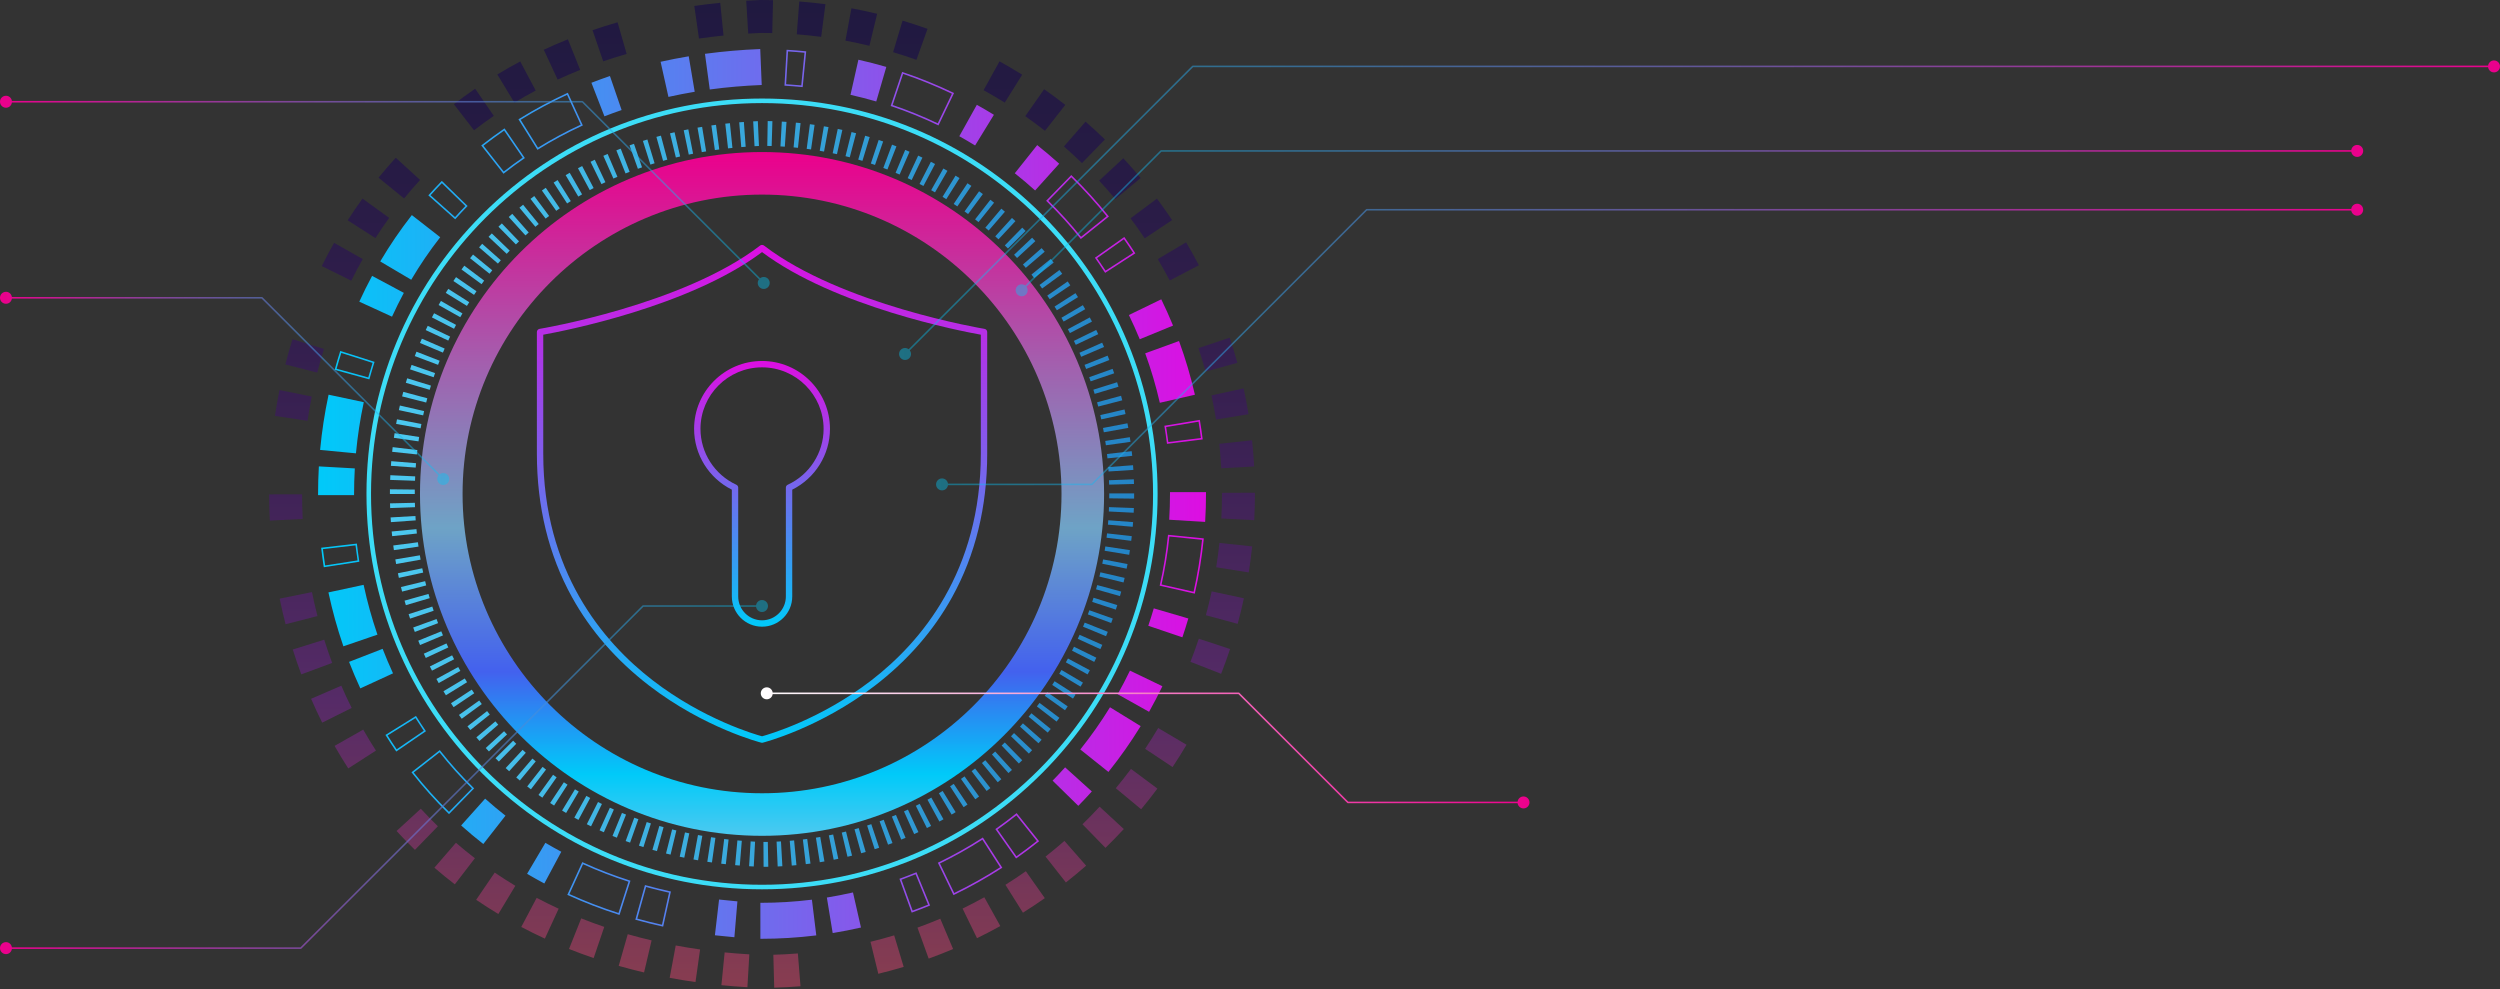 <svg width="743" height="294" viewBox="0 0 743 294" fill="none" xmlns="http://www.w3.org/2000/svg">
<rect x="0" y="0" width="743" height="294" fill="#333333" stroke="none"/>
<path d="M226.939 257.616L226.891 250.229C227.326 250.226 227.761 250.22 228.195 250.212L228.335 257.599C227.869 257.607 227.405 257.614 226.937 257.616L226.939 257.616ZM224.018 257.52C223.555 257.496 223.094 257.469 222.633 257.44L223.092 250.067C223.529 250.094 223.968 250.12 224.409 250.144L224.018 257.52ZM231.124 257.51L230.802 250.13C231.237 250.111 231.672 250.089 232.104 250.065L232.521 257.442C232.057 257.467 231.591 257.491 231.123 257.512L231.124 257.51ZM235.31 257.247L234.711 249.884C235.145 249.848 235.578 249.811 236.012 249.77L236.703 257.126C236.239 257.17 235.775 257.21 235.31 257.249V257.247ZM219.866 257.242C219.403 257.204 218.942 257.165 218.483 257.123L219.154 249.765C219.589 249.804 220.026 249.842 220.465 249.877L219.866 257.24V257.242ZM215.721 256.844C215.26 256.793 214.799 256.74 214.342 256.684L215.226 249.35C215.66 249.403 216.097 249.453 216.534 249.502L215.721 256.844ZM239.484 256.829L238.607 249.494C239.039 249.442 239.471 249.388 239.903 249.33L240.872 256.653C240.411 256.715 239.949 256.773 239.484 256.827L239.484 256.829ZM211.588 256.326C211.129 256.261 210.67 256.194 210.214 256.124L211.322 248.82C211.754 248.884 212.187 248.947 212.623 249.009L211.59 256.324L211.588 256.326ZM243.64 256.252L242.487 248.954C242.917 248.886 243.348 248.816 243.776 248.743L245.022 256.025C244.563 256.104 244.104 256.179 243.641 256.252L243.64 256.252ZM207.469 255.679C207.009 255.601 206.554 255.519 206.1 255.435L207.436 248.169C207.865 248.248 208.297 248.325 208.729 248.4L207.469 255.679ZM247.773 255.519L246.34 248.272C246.767 248.188 247.194 248.101 247.619 248.011L249.142 255.24C248.686 255.336 248.228 255.43 247.771 255.52L247.773 255.519ZM203.368 254.903C202.912 254.809 202.458 254.713 202.006 254.614L203.576 247.395C204.003 247.487 204.43 247.577 204.86 247.666L203.368 254.901L203.368 254.903ZM251.873 254.63L250.168 247.441C250.591 247.34 251.013 247.238 251.434 247.132L253.232 254.297C252.78 254.41 252.327 254.52 251.871 254.628L251.873 254.63ZM199.291 253.993C198.837 253.884 198.387 253.773 197.936 253.659L199.749 246.497C200.171 246.603 200.594 246.709 201.019 246.811L199.29 253.995L199.291 253.993ZM255.938 253.584L253.959 246.466C254.379 246.35 254.797 246.231 255.216 246.11L257.283 253.203C256.836 253.333 256.387 253.461 255.938 253.585L255.938 253.584ZM195.242 252.947C194.793 252.823 194.348 252.696 193.902 252.568L195.954 245.472C196.374 245.593 196.794 245.712 197.216 245.828L195.242 252.947ZM259.958 252.384L257.71 245.345C258.125 245.212 258.538 245.077 258.951 244.941L261.288 251.949C260.846 252.096 260.402 252.241 259.958 252.382V252.384ZM191.229 251.761C190.785 251.621 190.341 251.48 189.9 251.335L192.203 244.315C192.617 244.45 193.033 244.584 193.45 244.716L191.229 251.763L191.229 251.761ZM263.931 251.033L261.416 244.086C261.826 243.938 262.234 243.787 262.64 243.634L265.245 250.548C264.808 250.712 264.371 250.874 263.931 251.033ZM187.258 250.434C186.819 250.278 186.38 250.12 185.945 249.959L188.501 243.026C188.909 243.177 189.318 243.325 189.73 243.472L187.258 250.434ZM267.852 249.529L265.069 242.685C265.472 242.521 265.873 242.356 266.273 242.189L269.137 248.999C268.711 249.178 268.282 249.355 267.852 249.529ZM183.335 248.961C182.901 248.789 182.469 248.615 182.039 248.439L184.847 241.605C185.25 241.771 185.653 241.933 186.059 242.095L183.335 248.963L183.335 248.961ZM271.693 247.886L268.658 241.149C269.052 240.972 269.446 240.791 269.839 240.609L272.961 247.304C272.54 247.5 272.118 247.695 271.693 247.886ZM179.465 247.344C179.038 247.156 178.613 246.965 178.19 246.772L181.256 240.051C181.65 240.231 182.048 240.409 182.447 240.585L179.465 247.345L179.465 247.344ZM275.476 246.096L272.185 239.482C272.574 239.29 272.961 239.093 273.347 238.895L276.719 245.47C276.306 245.682 275.891 245.891 275.476 246.098V246.096ZM175.658 245.581C175.238 245.376 174.82 245.17 174.403 244.96L177.725 238.361C178.113 238.556 178.502 238.749 178.895 238.94L175.66 245.583L175.658 245.581ZM279.186 244.165L275.647 237.679C276.029 237.471 276.408 237.261 276.787 237.047L280.404 243.489C280 243.716 279.594 243.941 279.186 244.163V244.165ZM171.917 243.67C171.506 243.45 171.095 243.226 170.688 243.001L174.265 236.536C174.645 236.745 175.026 236.954 175.41 237.158L171.917 243.67ZM282.822 242.093L279.04 235.745C279.414 235.524 279.786 235.298 280.157 235.071L284.015 241.373C283.619 241.615 283.221 241.856 282.822 242.093ZM168.254 241.614C167.851 241.376 167.45 241.138 167.052 240.897L170.881 234.578C171.252 234.804 171.626 235.025 172.001 235.246L168.254 241.614ZM286.379 239.883L282.359 233.684C282.724 233.449 283.088 233.21 283.45 232.969L287.545 239.119C287.158 239.377 286.77 239.631 286.379 239.885V239.883ZM164.674 239.412C164.28 239.158 163.889 238.904 163.5 238.646L167.581 232.488C167.942 232.727 168.305 232.964 168.67 233.198L164.674 239.412ZM289.85 237.542L285.601 231.497C285.956 231.248 286.311 230.995 286.665 230.741L290.987 236.733C290.61 237.005 290.231 237.274 289.85 237.542ZM161.185 237.07C160.801 236.8 160.42 236.529 160.041 236.256L164.369 230.266C164.718 230.519 165.072 230.77 165.429 231.019L161.185 237.068V237.07ZM293.232 235.073L288.761 229.19C289.107 228.927 289.451 228.662 289.794 228.395L294.342 234.218C293.975 234.505 293.604 234.79 293.234 235.071L293.232 235.073ZM157.791 234.587C157.42 234.304 157.052 234.019 156.685 233.73L161.248 227.918C161.589 228.186 161.934 228.453 162.279 228.717L157.791 234.587ZM296.522 232.474L291.829 226.767C292.165 226.49 292.5 226.212 292.832 225.932L297.595 231.582C297.24 231.882 296.882 232.179 296.523 232.474L296.522 232.474ZM154.501 231.966C154.141 231.667 153.784 231.367 153.429 231.063L158.23 225.446C158.559 225.728 158.892 226.007 159.225 226.284L154.501 231.966ZM299.711 229.754L294.808 224.226C295.134 223.938 295.456 223.647 295.777 223.356L300.75 228.821C300.405 229.135 300.059 229.446 299.709 229.754H299.711ZM151.323 229.214C150.974 228.9 150.629 228.584 150.286 228.267L155.314 222.852C155.631 223.148 155.951 223.439 156.273 223.729L151.323 229.214ZM302.797 226.915L297.689 221.574C298.003 221.274 298.316 220.972 298.626 220.668L303.803 225.943C303.47 226.268 303.133 226.593 302.797 226.915ZM148.258 226.335C147.924 226.007 147.591 225.678 147.261 225.347L152.506 220.141C152.811 220.448 153.118 220.754 153.427 221.057L148.258 226.337L148.258 226.335ZM305.774 223.961L300.467 218.819C300.771 218.506 301.073 218.191 301.372 217.875L306.739 222.955C306.418 223.293 306.097 223.629 305.773 223.961H305.774ZM145.312 223.33C144.991 222.989 144.673 222.648 144.357 222.303L149.81 217.315C150.102 217.634 150.397 217.953 150.696 218.269L145.312 223.33ZM308.637 220.899L303.145 215.955C303.435 215.631 303.726 215.307 304.013 214.979L309.568 219.853C309.26 220.202 308.95 220.55 308.639 220.897L308.637 220.899ZM142.493 220.209C142.184 219.854 141.879 219.496 141.576 219.138L147.232 214.38C147.512 214.713 147.794 215.042 148.079 215.372L142.493 220.209ZM311.387 217.725L305.706 212.998C305.984 212.664 306.263 212.326 306.539 211.986L312.273 216.646C311.98 217.006 311.684 217.366 311.386 217.723L311.387 217.725ZM139.794 216.965C139.502 216.599 139.212 216.232 138.925 215.861L144.764 211.331C145.03 211.676 145.3 212.017 145.573 212.358L139.794 216.965ZM314.013 214.454L308.159 209.944C308.425 209.599 308.69 209.251 308.953 208.903L314.86 213.343C314.58 213.715 314.296 214.085 314.013 214.454ZM137.23 213.618C136.954 213.24 136.679 212.862 136.407 212.479L142.425 208.19C142.678 208.545 142.934 208.898 143.191 209.248L137.23 213.616L137.23 213.618ZM316.512 211.087L310.498 206.792C310.751 206.439 311 206.084 311.249 205.727L317.321 209.939C317.055 210.323 316.785 210.705 316.514 211.087L316.512 211.087ZM134.808 210.172C134.546 209.785 134.287 209.394 134.031 209.004L140.214 204.956C140.453 205.32 140.694 205.683 140.938 206.045L134.809 210.172L134.808 210.172ZM318.889 207.621L312.714 203.562C312.953 203.199 313.19 202.832 313.426 202.465L319.652 206.447C319.401 206.84 319.146 207.232 318.89 207.621H318.889ZM132.525 206.635C132.279 206.238 132.037 205.838 131.796 205.437L138.135 201.639C138.359 202.013 138.586 202.385 138.814 202.755L132.525 206.637L132.525 206.635ZM321.132 204.067L314.805 200.248C315.03 199.875 315.254 199.499 315.478 199.122L321.849 202.868C321.613 203.269 321.374 203.67 321.133 204.067H321.132ZM130.384 203.014C130.154 202.607 129.927 202.199 129.702 201.787L136.187 198.242C136.395 198.622 136.607 199.003 136.82 199.382L130.384 203.014ZM323.237 200.434L316.772 196.853C316.983 196.472 317.192 196.09 317.398 195.706L323.909 199.201C323.687 199.614 323.464 200.023 323.237 200.433L323.237 200.434ZM128.389 199.313C128.175 198.899 127.965 198.482 127.757 198.064L134.372 194.769C134.567 195.158 134.763 195.547 134.963 195.935L128.389 199.313ZM325.205 196.718L318.607 193.387C318.803 192.998 318.998 192.606 319.191 192.213L325.828 195.464C325.623 195.883 325.415 196.3 325.205 196.716V196.718ZM126.54 195.541C126.344 195.119 126.151 194.696 125.958 194.273L132.693 191.229C132.872 191.626 133.054 192.024 133.239 192.42L126.54 195.541ZM327.032 192.928L320.311 189.855C320.493 189.457 320.672 189.06 320.85 188.659L327.607 191.652C327.417 192.078 327.226 192.503 327.032 192.928ZM124.838 191.703C124.657 191.273 124.479 190.843 124.304 190.411L131.151 187.63C131.315 188.034 131.482 188.437 131.651 188.838L124.838 191.703ZM328.711 189.075L321.879 186.255C322.047 185.852 322.211 185.447 322.373 185.041L329.239 187.777C329.066 188.212 328.891 188.643 328.711 189.077V189.075ZM123.284 187.807C123.121 187.372 122.958 186.935 122.8 186.497L129.746 183.973C129.895 184.383 130.046 184.792 130.2 185.2L123.284 187.807ZM330.244 185.156L323.31 182.601C323.462 182.192 323.61 181.781 323.757 181.369L330.722 183.838C330.565 184.279 330.407 184.719 330.246 185.157L330.244 185.156ZM121.878 183.859C121.729 183.417 121.584 182.973 121.441 182.53L128.478 180.27C128.611 180.685 128.746 181.098 128.884 181.509L121.876 183.859H121.878ZM331.625 181.18L324.599 178.89C324.734 178.474 324.867 178.057 324.998 177.641L332.052 179.844C331.912 180.291 331.771 180.736 331.625 181.18ZM120.618 179.857C120.486 179.412 120.358 178.965 120.232 178.516L127.347 176.515C127.465 176.935 127.586 177.354 127.709 177.772L120.618 179.857ZM332.851 177.161L325.741 175.143C325.86 174.725 325.977 174.305 326.091 173.884L333.225 175.815C333.102 176.266 332.979 176.714 332.851 177.161ZM119.507 175.819C119.392 175.368 119.28 174.918 119.169 174.465L126.351 172.722C126.453 173.145 126.559 173.57 126.666 173.991L119.505 175.819L119.507 175.819ZM333.92 173.107L326.74 171.355C326.842 170.933 326.943 170.51 327.04 170.087L334.243 171.746C334.137 172.201 334.031 172.655 333.92 173.107ZM118.544 171.739C118.445 171.285 118.349 170.829 118.257 170.374L125.499 168.894C125.586 169.322 125.676 169.749 125.768 170.176L118.544 171.737L118.544 171.739ZM334.835 169.014L327.593 167.534C327.68 167.109 327.764 166.684 327.844 166.258L335.105 167.637C335.018 168.097 334.927 168.555 334.833 169.014H334.835ZM117.731 167.631C117.649 167.174 117.569 166.717 117.492 166.258L124.782 165.036C124.853 165.466 124.928 165.896 125.005 166.326L117.731 167.63L117.731 167.631ZM335.595 164.886L328.302 163.686C328.372 163.258 328.44 162.828 328.505 162.398L335.813 163.504C335.743 163.965 335.67 164.425 335.595 164.886ZM117.065 163.5C116.999 163.04 116.936 162.577 116.876 162.115L124.205 161.159C124.261 161.591 124.319 162.023 124.382 162.453L117.065 163.499L117.065 163.5ZM336.197 160.738L328.863 159.811C328.918 159.381 328.969 158.951 329.017 158.52L336.363 159.345C336.31 159.811 336.255 160.274 336.197 160.738ZM116.548 159.344C116.499 158.883 116.453 158.422 116.408 157.962L123.766 157.257C123.809 157.692 123.851 158.129 123.897 158.564L116.548 159.345V159.344ZM336.641 156.562L329.278 155.924C329.316 155.491 329.352 155.056 329.384 154.619L336.754 155.172C336.72 155.636 336.68 156.098 336.641 156.561L336.641 156.562ZM116.178 155.177C116.145 154.713 116.114 154.247 116.087 153.783L123.465 153.351C123.491 153.786 123.518 154.22 123.551 154.655L116.178 155.179L116.178 155.177ZM336.926 152.385L329.544 152.013C329.567 151.58 329.585 151.146 329.601 150.713L336.986 150.986C336.969 151.454 336.948 151.919 336.926 152.385ZM115.956 150.995C115.94 150.53 115.925 150.066 115.915 149.602L123.303 149.428C123.313 149.865 123.327 150.302 123.343 150.737L115.956 150.995ZM337.056 148.193L329.666 148.102C329.671 147.667 329.674 147.232 329.674 146.797L329.674 146.64L337.066 146.64L337.066 146.797C337.066 147.263 337.063 147.729 337.058 148.195L337.056 148.193ZM123.273 146.811L115.881 146.811C115.881 146.347 115.884 145.882 115.889 145.417L123.279 145.5C123.274 145.937 123.273 146.374 123.273 146.811ZM329.637 144.034C329.625 143.599 329.611 143.164 329.594 142.729L336.979 142.448C336.996 142.91 337.011 143.372 337.023 143.836L329.635 144.034L329.637 144.034ZM123.341 142.884L115.954 142.627C115.969 142.161 115.99 141.697 116.012 141.231L123.395 141.579C123.375 142.014 123.358 142.449 123.343 142.884L123.341 142.884ZM329.461 140.123C329.434 139.688 329.403 139.255 329.369 138.822L336.738 138.26C336.774 138.724 336.807 139.188 336.836 139.654L329.461 140.123ZM123.547 138.968L116.174 138.444C116.207 137.982 116.243 137.52 116.28 137.059L123.646 137.658C123.611 138.095 123.578 138.531 123.546 138.968L123.547 138.968ZM329.138 136.224C329.094 135.789 329.048 135.356 328.998 134.924L336.342 134.09C336.395 134.551 336.445 135.013 336.493 135.475L329.14 136.224L329.138 136.224ZM123.894 135.059L116.545 134.278C116.594 133.815 116.645 133.351 116.702 132.889L124.041 133.761C123.99 134.192 123.94 134.626 123.894 135.059ZM328.669 132.337C328.609 131.906 328.546 131.476 328.479 131.047L335.786 129.931C335.856 130.392 335.924 130.853 335.989 131.315L328.669 132.337ZM124.379 131.169L117.062 130.123C117.127 129.662 117.197 129.203 117.267 128.744L124.572 129.873C124.505 130.305 124.44 130.737 124.379 131.169ZM328.054 128.474C327.977 128.044 327.897 127.616 327.815 127.189L335.074 125.8C335.161 126.256 335.246 126.713 335.328 127.172L328.054 128.476V128.474ZM125.004 127.295L117.729 125.992C117.811 125.534 117.897 125.077 117.984 124.621L125.243 126.009C125.161 126.437 125.08 126.867 125.004 127.295ZM327.293 124.635C327.201 124.21 327.105 123.787 327.006 123.364L334.207 121.695C334.313 122.149 334.415 122.604 334.514 123.06L327.293 124.635ZM125.765 123.447L118.54 121.884C118.639 121.429 118.74 120.975 118.844 120.519L126.048 122.173C125.951 122.598 125.857 123.021 125.765 123.447ZM326.385 120.828C326.275 120.407 326.164 119.987 326.05 119.569L333.181 117.625C333.304 118.076 333.423 118.526 333.541 118.978L326.386 120.828H326.385ZM126.665 119.634L119.503 117.806C119.618 117.356 119.735 116.907 119.857 116.456L126.996 118.368C126.883 118.789 126.772 119.21 126.665 119.634ZM325.333 117.059C325.208 116.641 325.08 116.224 324.951 115.81L332.003 113.6C332.143 114.044 332.279 114.489 332.412 114.936L325.333 117.059ZM127.703 115.854L120.611 113.767C120.743 113.322 120.877 112.877 121.014 112.431L128.08 114.6C127.952 115.016 127.825 115.434 127.703 115.852L127.703 115.854ZM324.138 113.332C323.998 112.919 323.853 112.51 323.708 112.1L330.671 109.626C330.828 110.064 330.98 110.505 331.132 110.945L324.138 113.332ZM128.879 112.117L121.869 109.773C122.016 109.332 122.168 108.892 122.32 108.454L129.3 110.882C129.157 111.293 129.017 111.706 128.879 112.119L128.879 112.117ZM322.801 109.653C322.644 109.247 322.485 108.843 322.325 108.438L329.189 105.7C329.362 106.131 329.533 106.566 329.7 107.002L322.801 109.655V109.653ZM130.192 108.428L123.274 105.824C123.438 105.389 123.605 104.956 123.774 104.522L130.659 107.21C130.501 107.616 130.345 108.022 130.192 108.43V108.428ZM321.33 106.037C321.159 105.64 320.985 105.242 320.809 104.846L327.562 101.845C327.752 102.27 327.936 102.695 328.121 103.123L321.33 106.037ZM131.639 104.794L124.826 101.93C125.007 101.502 125.19 101.074 125.376 100.647L132.153 103.592C131.979 103.992 131.808 104.391 131.639 104.792V104.794ZM319.723 102.483C319.537 102.091 319.348 101.7 319.157 101.311L325.794 98.06C325.999 98.477 326.2 98.895 326.398 99.313L319.723 102.483ZM133.222 101.22L126.523 98.098C126.719 97.676 126.917 97.257 127.12 96.837L133.78 100.041C133.592 100.434 133.406 100.826 133.222 101.22ZM317.982 98.99C317.781 98.605 317.577 98.222 317.373 97.84L323.882 94.341C324.102 94.75 324.319 95.159 324.534 95.571L317.982 98.992L317.982 98.99ZM134.941 97.71L128.365 94.335C128.577 93.922 128.793 93.51 129.01 93.098L135.542 96.555C135.339 96.939 135.137 97.323 134.939 97.71H134.941ZM316.111 95.567C315.894 95.189 315.676 94.813 315.455 94.438L321.828 90.696C322.062 91.095 322.294 91.496 322.525 91.899L316.111 95.569V95.567ZM136.791 94.274L130.352 90.648C130.581 90.243 130.811 89.839 131.045 89.436L137.437 93.144C137.218 93.52 137.003 93.897 136.791 94.274ZM314.109 92.211C313.88 91.842 313.648 91.475 313.414 91.11L319.638 87.128C319.889 87.519 320.136 87.913 320.384 88.307L314.11 92.211H314.109ZM138.773 90.912L132.481 87.039C132.725 86.643 132.972 86.247 133.222 85.853L139.461 89.814C139.229 90.179 139 90.546 138.773 90.912ZM311.976 88.93C311.734 88.571 311.49 88.215 311.242 87.858L317.311 83.642C317.577 84.024 317.842 84.409 318.103 84.797L311.976 88.93ZM140.883 87.636L134.748 83.517C135.007 83.132 135.269 82.748 135.533 82.364L141.614 86.563C141.368 86.92 141.124 87.276 140.883 87.636ZM309.728 85.735C309.472 85.386 309.212 85.037 308.953 84.691L314.858 80.248C315.138 80.62 315.416 80.995 315.693 81.371L309.73 85.735L309.728 85.735ZM143.12 84.449L137.155 80.086C137.432 79.709 137.708 79.335 137.99 78.961L143.896 83.403C143.635 83.751 143.376 84.099 143.12 84.449ZM307.357 82.625C307.087 82.285 306.816 81.946 306.543 81.609L312.277 76.948C312.57 77.309 312.862 77.673 313.153 78.038L307.357 82.623L307.357 82.625ZM145.489 81.343L139.704 76.745C139.996 76.378 140.289 76.014 140.586 75.651L146.305 80.331C146.03 80.668 145.759 81.004 145.489 81.343ZM304.868 79.603C304.586 79.273 304.303 78.944 304.016 78.618L309.571 73.747C309.878 74.098 310.184 74.45 310.488 74.805L304.868 79.603ZM147.982 78.337L142.387 73.509C142.693 73.156 143 72.805 143.311 72.455L148.839 77.359C148.55 77.683 148.265 78.009 147.982 78.337ZM302.27 76.678C301.974 76.359 301.679 76.042 301.38 75.726L306.749 70.65C307.07 70.987 307.388 71.329 307.703 71.672L302.27 76.678ZM150.594 75.436L145.202 70.382C145.522 70.042 145.843 69.703 146.167 69.366L151.492 74.49C151.189 74.803 150.891 75.118 150.594 75.436ZM299.562 73.852C299.255 73.543 298.946 73.236 298.633 72.931L303.811 67.658C304.142 67.984 304.473 68.312 304.801 68.641L299.562 73.852ZM153.322 72.643L148.14 67.375C148.473 67.047 148.81 66.722 149.148 66.399L154.257 71.738C153.943 72.038 153.632 72.341 153.323 72.644L153.322 72.643ZM296.749 71.129C296.429 70.832 296.108 70.537 295.788 70.243L300.759 64.776C301.104 65.09 301.447 65.406 301.788 65.723L296.749 71.127V71.129ZM156.162 69.964L151.201 64.488C151.548 64.174 151.896 63.863 152.248 63.553L157.134 69.097C156.808 69.383 156.483 69.672 156.162 69.964ZM293.835 68.513C293.505 68.228 293.172 67.945 292.839 67.663L297.602 62.015C297.957 62.316 298.312 62.618 298.664 62.922L293.835 68.513ZM159.111 67.404L154.377 61.73C154.735 61.432 155.097 61.135 155.461 60.84L160.114 66.578C159.776 66.851 159.442 67.126 159.109 67.404L159.111 67.404ZM290.82 66.005C290.482 65.734 290.14 65.464 289.797 65.196L294.342 59.371C294.71 59.657 295.077 59.947 295.441 60.239L290.818 66.003L290.82 66.005ZM162.159 64.967L157.663 59.104C158.033 58.821 158.405 58.54 158.781 58.26L163.197 64.184C162.849 64.444 162.503 64.705 162.159 64.969L162.159 64.967ZM287.716 63.616C287.366 63.357 287.015 63.099 286.659 62.845L290.984 56.852C291.363 57.125 291.738 57.4 292.114 57.678L287.716 63.616ZM165.306 62.655L161.05 56.615C161.432 56.345 161.816 56.079 162.204 55.815L166.373 61.915C166.014 62.16 165.659 62.406 165.304 62.655L165.306 62.655ZM284.522 61.343C284.162 61.097 283.8 60.853 283.436 60.611L287.532 54.461C287.919 54.719 288.307 54.98 288.693 55.243L284.522 61.341V61.343ZM168.544 60.473L164.536 54.265C164.928 54.013 165.321 53.762 165.719 53.513L169.642 59.773C169.273 60.004 168.908 60.237 168.542 60.471L168.544 60.473ZM281.243 59.193C280.872 58.961 280.502 58.731 280.13 58.502L283.989 52.202C284.387 52.446 284.783 52.692 285.179 52.939L281.243 59.191V59.193ZM171.87 58.422L168.112 52.061C168.513 51.823 168.918 51.59 169.324 51.356L172.996 57.767C172.619 57.983 172.244 58.2 171.87 58.42L171.87 58.422ZM277.883 57.168C277.506 56.949 277.127 56.734 276.746 56.521L280.362 50.078C280.77 50.306 281.176 50.538 281.581 50.771L277.883 57.168ZM175.275 56.502L171.772 49.998C172.182 49.778 172.595 49.559 173.01 49.342L176.428 55.893C176.042 56.094 175.658 56.297 175.275 56.504V56.502ZM274.448 55.27C274.062 55.067 273.677 54.866 273.287 54.666L276.657 48.092C277.074 48.305 277.487 48.52 277.9 48.738L274.447 55.27L274.448 55.27ZM178.755 54.717L175.506 48.081C175.924 47.877 176.346 47.675 176.767 47.474L179.929 54.153C179.535 54.339 179.144 54.528 178.755 54.717ZM270.947 53.506C270.553 53.316 270.158 53.13 269.762 52.946L272.879 46.247C273.303 46.443 273.724 46.643 274.146 46.846L270.949 53.506L270.947 53.506ZM182.302 53.067L179.313 46.312C179.738 46.124 180.165 45.938 180.593 45.756L183.5 52.549C183.099 52.721 182.7 52.893 182.302 53.069L182.302 53.067ZM267.372 51.873C266.973 51.699 266.573 51.528 266.17 51.361L269.026 44.548C269.458 44.728 269.89 44.913 270.319 45.099L267.37 51.873L267.372 51.873ZM185.913 51.55L183.179 44.686C183.611 44.513 184.045 44.344 184.48 44.177L187.132 51.073C186.723 51.23 186.319 51.388 185.914 51.549L185.913 51.55ZM263.743 50.378C263.336 50.219 262.928 50.064 262.519 49.911L265.114 42.993C265.552 43.157 265.989 43.324 266.425 43.495L263.741 50.378L263.743 50.378ZM189.581 50.167L187.099 43.208C187.538 43.053 187.977 42.898 188.419 42.747L190.814 49.737C190.401 49.878 189.989 50.022 189.581 50.167ZM260.055 49.022C259.644 48.878 259.231 48.738 258.814 48.602L261.143 41.59C261.587 41.739 262.031 41.889 262.474 42.041L260.055 49.022ZM193.299 48.916L191.068 41.872C191.51 41.732 191.956 41.594 192.401 41.459L194.547 48.529C194.129 48.655 193.713 48.784 193.299 48.916ZM256.318 47.808C255.902 47.682 255.485 47.558 255.067 47.436L257.126 40.341C257.573 40.471 258.02 40.604 258.466 40.739L256.318 47.808ZM197.062 47.798L195.08 40.681C195.527 40.556 195.974 40.435 196.425 40.314L198.325 47.453C197.902 47.566 197.48 47.68 197.062 47.798ZM200.864 46.81L199.126 39.63C199.575 39.521 200.027 39.415 200.481 39.309L202.141 46.508C201.714 46.607 201.289 46.706 200.865 46.81L200.864 46.81ZM252.549 46.742C252.129 46.631 251.707 46.523 251.286 46.418L253.073 39.249C253.526 39.362 253.978 39.478 254.429 39.596L252.551 46.74L252.549 46.742ZM204.701 45.949L203.201 38.715C203.653 38.621 204.109 38.529 204.565 38.441L205.989 45.689C205.558 45.773 205.13 45.86 204.703 45.949L204.701 45.949ZM248.746 45.821C248.32 45.727 247.895 45.635 247.469 45.546L248.981 38.314C249.437 38.41 249.893 38.507 250.349 38.609L248.746 45.822V45.821ZM208.568 45.211L207.3 37.934C207.755 37.854 208.213 37.777 208.672 37.702L209.864 44.993C209.43 45.063 208.998 45.136 208.568 45.211ZM244.906 45.044C244.478 44.966 244.049 44.891 243.621 44.817L244.857 37.533C245.316 37.611 245.775 37.691 246.234 37.775L244.906 45.042L244.906 45.044ZM212.459 44.597L211.419 37.284C211.875 37.219 212.334 37.156 212.793 37.096L213.763 44.42C213.328 44.478 212.892 44.537 212.459 44.599V44.597ZM241.04 44.414C240.609 44.353 240.179 44.293 239.747 44.237L240.707 36.912C241.169 36.973 241.632 37.036 242.093 37.103L241.041 44.414L241.04 44.414ZM216.371 44.1L215.552 36.758C216.009 36.707 216.47 36.657 216.931 36.611L217.681 43.961C217.244 44.005 216.807 44.051 216.371 44.1ZM237.156 43.93C236.722 43.884 236.289 43.841 235.855 43.802L236.536 36.446C237 36.489 237.463 36.535 237.927 36.584L237.156 43.932L237.156 43.93ZM220.303 43.718L219.695 36.355C220.154 36.318 220.615 36.282 221.078 36.248L221.614 43.616C221.175 43.648 220.737 43.682 220.301 43.718L220.303 43.718ZM233.253 43.592C232.82 43.563 232.384 43.536 231.949 43.512L232.354 36.135C232.82 36.161 233.284 36.19 233.748 36.221L233.252 43.592L233.253 43.592ZM224.246 43.449L223.847 36.072C224.306 36.048 224.765 36.024 225.228 36.004L225.561 43.384C225.12 43.404 224.682 43.425 224.246 43.449ZM229.341 43.401C228.907 43.387 228.47 43.377 228.035 43.37L228.163 35.983C228.629 35.992 229.095 36.002 229.561 36.016L229.339 43.401L229.341 43.401Z" fill="url(#paint0_linear_60_1078)"/>
<g style="mix-blend-mode:screen">
<path d="M226.478 264.303C195.075 264.303 165.553 252.08 143.349 229.886C121.144 207.692 108.916 178.182 108.916 146.794C108.916 115.405 121.144 85.898 143.349 63.701C165.553 41.507 195.077 29.284 226.478 29.284C257.879 29.284 287.404 41.507 309.609 63.701C331.813 85.896 344.042 115.405 344.042 146.794C344.042 178.182 331.813 207.69 309.609 229.886C287.404 252.08 257.881 264.303 226.478 264.303ZM226.478 30.638C162.399 30.638 110.268 82.744 110.268 146.794C110.268 210.843 162.4 262.95 226.478 262.95C290.555 262.95 342.688 210.841 342.688 146.794C342.688 82.746 290.555 30.638 226.478 30.638Z" fill="#3CDDF7"/>
</g>
<path d="M105.812 134.493C106.28 129.548 107.039 124.591 108.071 119.762L108.12 119.53L97.655 117.301L97.606 117.533C96.491 122.763 95.668 128.131 95.161 133.486L95.139 133.721L105.792 134.73L105.814 134.494L105.812 134.493ZM105.232 146.783C105.232 144.347 105.302 141.881 105.438 139.45L105.452 139.212L94.769 138.612L94.755 138.849C94.606 141.482 94.531 144.152 94.531 146.782L94.531 147.147L105.23 147.147L105.23 146.782L105.232 146.783ZM116.608 93.9C117.641 91.648 118.752 89.411 119.911 87.249L120.024 87.041L110.594 81.99L110.481 82.198C109.214 84.558 108.006 86.996 106.882 89.443L106.783 89.658L116.511 94.115L116.61 93.9L116.608 93.9ZM144.363 237.512L144.187 237.355L137.054 245.327L137.232 245.485C139.241 247.282 141.336 249.033 143.458 250.692L143.644 250.837L150.233 242.411L150.047 242.266C148.108 240.75 146.196 239.151 144.364 237.513L144.363 237.512ZM126.467 217.119C125.54 215.764 124.626 214.368 123.756 212.971L123.631 212.77L114.551 218.428L114.675 218.629C115.631 220.162 116.627 221.685 117.637 223.16L117.771 223.354L126.6 217.315L126.467 217.119ZM117.893 222.695C116.977 221.353 116.074 219.969 115.203 218.578L123.479 213.421C124.275 214.691 125.101 215.955 125.943 217.191L117.895 222.695H117.893ZM122.339 82.942C124.862 78.678 127.67 74.555 130.69 70.689L130.835 70.503L122.4 63.922L122.255 64.108C118.955 68.332 115.884 72.837 113.127 77.497L113.008 77.7L122.218 83.144L122.339 82.941L122.339 82.942ZM140.754 234.14C137.237 230.705 133.908 226.994 130.856 223.107L130.709 222.921L122.291 229.521L122.438 229.707C125.775 233.961 129.422 238.025 133.276 241.789L133.445 241.955L140.923 234.305L140.754 234.14ZM133.439 241.284C129.719 237.636 126.194 233.708 122.957 229.599L130.63 223.583C133.604 227.356 136.841 230.964 140.254 234.312L133.439 241.284ZM116.709 199.899C115.681 197.67 114.705 195.367 113.805 193.051L113.72 192.831L103.745 196.703L103.83 196.923C104.807 199.435 105.87 201.943 106.99 204.374L107.089 204.589L116.806 200.114L116.707 199.899L116.709 199.899ZM112.101 188.391C110.505 183.734 109.165 178.909 108.118 174.046L108.069 173.814L97.609 176.063L97.659 176.295C98.794 181.571 100.248 186.808 101.981 191.858L102.058 192.082L112.18 188.615L112.103 188.391H112.101ZM106.765 166.717C106.512 165.091 106.288 163.432 106.097 161.789L106.07 161.554L95.441 162.786L95.469 163.021C95.675 164.803 95.919 166.596 96.191 168.352L96.226 168.585L106.8 166.949L106.765 166.715L106.765 166.717ZM96.623 168.048C96.378 166.449 96.158 164.823 95.967 163.204L105.655 162.081C105.831 163.574 106.034 165.077 106.261 166.557L96.624 168.048H96.623ZM325.538 76.791C326.491 78.141 327.424 79.521 328.312 80.895L328.44 81.094L337.425 75.287L337.297 75.088C336.325 73.586 335.311 72.085 334.279 70.626L334.142 70.433L325.4 76.6L325.536 76.793L325.538 76.791ZM334.029 71.09C334.963 72.419 335.885 73.781 336.771 75.144L328.582 80.437C327.771 79.19 326.926 77.939 326.062 76.711L334.029 71.09ZM335.605 93.835C336.68 96.052 337.701 98.332 338.639 100.61L338.729 100.828L348.625 96.762L348.535 96.543C347.514 94.062 346.403 91.581 345.233 89.17L345.129 88.957L335.501 93.624L335.603 93.837L335.605 93.835ZM346.082 126.77C346.35 128.387 346.589 130.037 346.792 131.674L346.821 131.909L357.439 130.595L357.41 130.36C357.19 128.582 356.931 126.785 356.637 125.021L356.598 124.787L346.042 126.536L346.082 126.77ZM356.208 125.331C356.471 126.937 356.709 128.567 356.912 130.182L347.234 131.38C347.046 129.894 346.829 128.398 346.589 126.927L356.208 125.333V125.331ZM307.459 56.448L307.635 56.606L314.793 48.658L314.617 48.5C312.62 46.703 310.542 44.945 308.441 43.273L308.255 43.126L301.594 51.496L301.778 51.643C303.704 53.175 305.616 54.791 307.459 56.449V56.448ZM340.429 105.231C342.119 109.872 343.536 114.667 344.643 119.479L344.695 119.709L355.124 117.315L355.071 117.085C353.868 111.846 352.325 106.628 350.484 101.574L350.404 101.352L340.349 105.01L340.429 105.232V105.231ZM238.32 25.87L238.556 25.894L239.612 15.251L239.377 15.227C237.6 15.05 235.792 14.908 234.001 14.803L233.766 14.789L233.139 25.466L233.375 25.479C235.019 25.575 236.683 25.706 238.32 25.87ZM234.209 15.291C235.838 15.39 237.479 15.518 239.095 15.676L238.131 25.377C236.642 25.232 235.133 25.112 233.638 25.022L234.208 15.291L234.209 15.291ZM159.939 44.408C164.09 41.823 168.488 39.459 173.01 37.383L173.225 37.284L168.759 27.566L168.544 27.665C163.614 29.929 158.815 32.508 154.281 35.332L154.08 35.456L159.737 44.534L159.939 44.41L159.939 44.408ZM168.527 28.194L172.597 37.052C168.206 39.079 163.933 41.374 159.889 43.88L154.734 35.606C159.126 32.883 163.764 30.39 168.527 28.192V28.194ZM179.859 34.487C181.387 33.895 182.956 33.322 184.523 32.784L184.747 32.707L181.273 22.592L181.049 22.669C179.347 23.253 177.645 23.874 175.991 24.515L175.771 24.601L179.639 34.572L179.859 34.487ZM135.441 65.003C136.537 63.775 137.671 62.56 138.811 61.391L138.977 61.222L131.313 53.758L131.148 53.928C129.901 55.206 128.66 56.536 127.457 57.885L127.3 58.062L135.284 65.181L135.441 65.003ZM127.967 58.023C129.063 56.799 130.19 55.593 131.322 54.427L138.306 61.231C137.273 62.295 136.243 63.398 135.245 64.512L127.967 58.023ZM289.598 43.113L289.799 43.236L295.39 34.117L295.188 33.994C293.659 33.057 292.09 32.139 290.525 31.265L290.318 31.149L285.103 40.488L285.309 40.604C286.745 41.406 288.187 42.249 289.596 43.111L289.598 43.113ZM109.837 112.527C110.276 110.935 110.751 109.334 111.249 107.77L111.321 107.544L101.128 104.297L101.056 104.522C100.513 106.224 99.998 107.962 99.521 109.687L99.458 109.916L109.774 112.756L109.837 112.527ZM100.042 109.585C100.477 108.017 100.945 106.44 101.437 104.891L110.727 107.851C110.276 109.275 109.846 110.727 109.445 112.172L100.042 109.585ZM329.767 210.396C327.177 214.601 324.3 218.692 321.212 222.559L321.064 222.743L329.425 229.417L329.572 229.232C332.932 225.026 336.062 220.574 338.878 216.003L339.002 215.802L329.889 210.196L329.765 210.398L329.767 210.396ZM316.393 228.227C315.283 229.454 314.139 230.669 312.994 231.838L312.828 232.007L320.471 239.493L320.637 239.324C321.891 238.042 323.136 236.722 324.333 235.396L324.491 235.22L316.552 228.052L316.393 228.227ZM321.215 71.037L329.565 64.35L329.417 64.166C326.057 59.975 322.402 55.946 318.554 52.189L318.385 52.023L310.909 59.675L311.078 59.84C314.617 63.294 317.979 66.998 321.067 70.853L321.215 71.037ZM318.392 52.692C322.108 56.332 325.642 60.227 328.899 64.275L321.289 70.37C318.277 66.629 315.012 63.029 311.579 59.666L318.392 52.692ZM291.9 249.03C287.744 251.707 283.384 254.15 278.94 256.295L278.726 256.398L283.38 266.028L283.594 265.926C288.43 263.591 293.174 260.931 297.696 258.02L297.896 257.892L292.102 248.902L291.902 249.03L291.9 249.03ZM283.599 265.397L279.358 256.619C283.675 254.526 287.911 252.15 291.959 249.555L297.24 257.749C292.862 260.558 288.275 263.129 283.6 265.395L283.599 265.397ZM301.957 241.805C300.026 243.346 298.024 244.847 296.008 246.264L295.815 246.4L301.971 255.147L302.166 255.01C304.359 253.468 306.537 251.836 308.636 250.161L308.822 250.012L302.143 241.656L301.957 241.805ZM302.085 254.488L296.474 246.516C298.369 245.178 300.248 243.771 302.066 242.324L308.152 249.941C306.179 251.509 304.141 253.038 302.084 254.49L302.085 254.488ZM335.719 199.516C334.649 201.735 333.492 203.956 332.281 206.117L332.165 206.323L341.5 211.551L341.616 211.345C342.935 208.992 344.194 206.576 345.358 204.161L345.46 203.948L335.823 199.303L335.721 199.516L335.719 199.516ZM358.423 146.263L347.724 146.263L347.724 146.795C347.724 149.266 347.649 151.768 347.502 154.23L347.488 154.465L358.168 155.109L358.182 154.873C358.342 152.199 358.424 149.474 358.424 146.772L358.424 146.265L358.423 146.263ZM347.103 159.172C346.604 164.093 345.798 169.027 344.706 173.836L344.653 174.066L355.087 176.436L355.14 176.206C356.33 170.973 357.207 165.603 357.748 160.247L357.772 160.011L347.126 158.936L347.103 159.172ZM357.251 160.434C356.719 165.613 355.87 170.804 354.728 175.87L345.218 173.71C346.271 169.031 347.055 164.238 347.548 159.455L357.251 160.434ZM342.833 181.03C342.374 182.598 341.872 184.187 341.343 185.755L341.268 185.978L351.403 189.405L351.478 189.181C352.052 187.487 352.598 185.756 353.101 184.036L353.168 183.81L342.9 180.803L342.833 181.03ZM283.546 27.641L283.332 27.539C278.481 25.21 273.434 23.16 268.333 21.445L268.11 21.37L264.699 31.508L264.924 31.583C269.605 33.156 274.242 35.04 278.703 37.18L278.916 37.282L283.547 27.641L283.546 27.641ZM278.692 36.651C274.351 34.578 269.848 32.748 265.298 31.209L268.407 21.969C273.337 23.636 278.214 25.619 282.912 27.863L278.692 36.651ZM204.456 16.772C201.81 17.217 199.153 17.736 196.564 18.311L196.331 18.362L198.657 28.802L198.889 28.75C201.292 28.215 203.764 27.733 206.234 27.317L206.468 27.278L204.691 16.731L204.457 16.77L204.456 16.772ZM191.917 263.097L191.688 263.034L188.817 273.336L189.045 273.4C191.601 274.111 194.232 274.766 196.861 275.345L197.093 275.396L199.397 264.953L199.165 264.902C196.724 264.364 194.285 263.757 191.917 263.098L191.917 263.097ZM196.733 274.831C194.267 274.283 191.802 273.671 189.402 273.005L192.019 263.615C194.249 264.231 196.54 264.801 198.834 265.311L196.734 274.831H196.733ZM149.756 38.285C147.533 39.806 145.332 41.42 143.214 43.084L143.028 43.23L149.639 51.639L149.826 51.492C151.756 49.976 153.767 48.501 155.8 47.109L155.997 46.976L149.952 38.152L149.757 38.285L149.756 38.285ZM149.72 50.974L143.693 43.309C145.684 41.751 147.746 40.239 149.827 38.809L155.336 46.851C153.426 48.165 151.538 49.551 149.718 50.974L149.72 50.974ZM162.294 250.604L162.09 250.483L156.652 259.694L156.857 259.815C158.397 260.725 159.983 261.614 161.567 262.46L161.775 262.571L166.818 253.138L166.61 253.027C165.159 252.253 163.708 251.437 162.296 250.604H162.294ZM213.942 267.364L213.707 267.337L212.469 277.961L212.705 277.988C214.454 278.191 216.243 278.372 218.022 278.52L218.258 278.541L219.158 267.885L218.922 267.864C217.256 267.723 215.579 267.555 213.941 267.364L213.942 267.364ZM173.266 256.319L173.051 256.22L168.607 265.948L168.823 266.047C173.652 268.25 178.724 270.205 183.897 271.857L184.122 271.929L187.377 261.742L187.152 261.67C182.382 260.148 177.71 258.346 173.266 256.319ZM183.815 271.333C178.814 269.728 173.912 267.839 169.236 265.714L173.285 256.846C177.611 258.81 182.15 260.559 186.782 262.047L183.813 271.333H183.815ZM253.271 265.282C250.869 265.83 248.415 266.31 245.975 266.709L245.741 266.747L247.472 277.3L247.706 277.263C250.361 276.828 253.032 276.305 255.649 275.71L255.88 275.657L253.503 265.23L253.273 265.282H253.271ZM272.159 259.314C270.635 259.936 269.078 260.537 267.533 261.095L267.309 261.175L270.952 271.231L271.174 271.151C272.857 270.541 274.553 269.888 276.208 269.21L276.427 269.12L272.374 259.222L272.156 259.31L272.159 259.314ZM271.237 270.625L267.917 261.46C269.32 260.948 270.732 260.406 272.12 259.841L275.812 268.862C274.305 269.477 272.767 270.069 271.237 270.625ZM255.349 17.806L255.117 17.755L252.764 28.187L252.995 28.238C255.4 28.779 257.823 29.406 260.195 30.095L260.423 30.162L263.413 19.893L263.186 19.826C260.609 19.075 257.971 18.396 255.349 17.806ZM226.382 25.261L225.945 14.576L225.708 14.586C220.298 14.806 214.929 15.272 209.75 15.968L209.514 15.999L210.941 26.599L211.175 26.566C216.025 25.914 221.061 25.477 226.143 25.271L226.379 25.261L226.382 25.261ZM241.065 267.41C236.174 268.008 231.181 268.313 226.218 268.316L225.981 268.316L225.986 279.012L226.223 279.012C231.615 279.008 237.045 278.677 242.364 278.027L242.6 277.998L241.301 267.383L241.065 267.412V267.41Z" fill="url(#paint1_linear_60_1078)"/>
<path style="mix-blend-mode:screen" d="M230.099 293.536L229.837 283.754C232.265 283.689 234.716 283.559 237.127 283.366L237.904 293.121C235.324 293.326 232.698 293.466 230.1 293.536L230.099 293.536ZM222.128 293.4C219.538 293.248 216.94 293.045 214.401 292.794L215.364 283.056C217.773 283.295 220.241 283.487 222.7 283.631L222.126 293.4L222.128 293.4ZM206.695 291.869C204.128 291.506 201.548 291.084 199.029 290.615L200.824 280.994C203.204 281.438 205.642 281.837 208.068 282.18L206.697 291.869L206.695 291.869ZM261.034 289.41L258.712 279.904C261.066 279.329 263.434 278.684 265.749 277.986L268.576 287.356C266.094 288.103 263.557 288.796 261.034 289.41ZM191.416 289.014C188.886 288.42 186.35 287.762 183.879 287.057L186.568 277.647C188.89 278.309 191.273 278.928 193.653 279.486L191.416 289.013V289.014ZM276 284.899L272.673 275.695C274.945 274.874 277.224 273.981 279.45 273.041L283.264 282.054C280.879 283.063 278.436 284.018 276 284.899ZM176.435 284.735C173.968 283.897 171.504 282.987 169.111 282.035L172.735 272.944C174.973 273.835 177.278 274.684 179.588 275.469L176.435 284.733V284.735ZM161.934 278.954C159.566 277.863 157.209 276.698 154.923 275.49L159.5 266.839C161.629 267.963 163.827 269.05 166.033 270.067L161.934 278.954ZM290.367 278.826L286.079 270.029C288.25 268.972 290.424 267.84 292.541 266.666L297.293 275.222C295.024 276.481 292.696 277.694 290.369 278.827L290.367 278.826ZM148.11 271.644C145.877 270.301 143.659 268.879 141.517 267.419L147.031 259.334C149.021 260.691 151.084 262.011 153.158 263.259L148.11 271.642L148.11 271.644ZM304.016 271.251L298.814 262.962C300.865 261.677 302.908 260.319 304.887 258.928L310.52 266.931C308.402 268.42 306.213 269.874 304.016 271.251ZM135.173 262.827C133.111 261.243 131.067 259.578 129.101 257.877L135.503 250.473C137.329 252.051 139.226 253.597 141.139 255.068L135.173 262.827ZM316.787 262.269L310.737 254.575C312.639 253.08 314.529 251.514 316.35 249.918L322.798 257.281C320.847 258.989 318.824 260.667 316.785 262.267L316.787 262.269ZM123.32 252.585C121.456 250.777 119.618 248.888 117.856 246.97L125.067 240.351C126.702 242.131 128.409 243.885 130.139 245.564L123.32 252.585ZM328.541 251.983L321.712 244.972C323.447 243.284 325.161 241.527 326.805 239.747L333.995 246.388C332.233 248.294 330.398 250.176 328.541 251.985V251.983ZM339.147 240.508L331.615 234.258C333.164 232.393 334.683 230.463 336.129 228.521L343.982 234.363C342.433 236.443 340.807 238.51 339.147 240.508ZM103.499 228.374C102.094 226.195 100.728 223.943 99.438 221.677L107.948 216.839C109.148 218.948 110.419 221.047 111.727 223.074L103.499 228.376L103.499 228.374ZM348.483 227.971L340.332 222.552C341.674 220.535 342.98 218.453 344.212 216.368L352.642 221.344C351.322 223.579 349.923 225.808 348.483 227.97L348.483 227.971ZM95.755 214.769C94.601 212.454 93.49 210.068 92.454 207.678L101.438 203.789C102.404 206.019 103.441 208.244 104.518 210.403L95.757 214.769L95.755 214.769ZM89.54 200.426C88.64 198.005 87.788 195.517 87.011 193.036L96.354 190.111C97.082 192.432 97.877 194.756 98.717 197.02L89.54 200.428L89.54 200.426ZM362.921 200.259L353.803 196.692C354.687 194.433 355.522 192.121 356.282 189.819L365.577 192.891C364.761 195.358 363.866 197.837 362.919 200.259H362.921ZM84.871 185.526C84.225 183.023 83.636 180.463 83.119 177.921L92.711 175.967C93.196 178.347 93.748 180.743 94.352 183.088L84.871 185.526ZM367.832 185.407L358.385 182.84C359.022 180.501 359.6 178.117 360.109 175.755L369.681 177.813C369.136 180.344 368.515 182.9 367.832 185.407ZM371.12 170.131L361.453 168.589C361.835 166.197 362.156 163.765 362.412 161.359L372.148 162.388C371.875 164.965 371.53 167.57 371.12 170.131ZM80.189 154.723C80.06 152.14 79.992 149.515 79.99 146.927L89.78 146.918C89.782 149.346 89.845 151.805 89.968 154.228L80.189 154.723ZM372.762 154.6L362.986 154.088C363.112 151.676 363.177 149.222 363.177 146.795L363.177 146.473L372.966 146.434L372.966 146.795C372.966 149.392 372.897 152.018 372.762 154.6ZM362.967 139.168C362.835 136.752 362.636 134.307 362.376 131.899L372.11 130.848C372.389 133.426 372.602 136.045 372.744 138.634L362.967 139.168ZM91.395 125.06L81.712 123.61C82.096 121.041 82.552 118.456 83.063 115.924L92.658 117.861C92.18 120.233 91.754 122.654 91.393 125.058L91.395 125.06ZM361.4 124.673C361.012 122.289 360.555 119.879 360.039 117.509L369.604 115.429C370.157 117.968 370.647 120.55 371.062 123.106L361.398 124.673L361.4 124.673ZM94.289 110.74L84.804 108.317C85.448 105.802 86.163 103.275 86.931 100.806L96.279 103.713C95.561 106.022 94.891 108.387 94.289 110.74ZM358.3 110.431C357.658 108.095 356.944 105.747 356.179 103.454L365.468 100.361C366.287 102.818 367.052 105.335 367.74 107.838L358.3 110.43L358.3 110.431ZM104.398 83.422L95.629 79.074C96.785 76.745 98.017 74.422 99.292 72.172L107.813 76.992C106.625 79.089 105.477 81.253 104.4 83.423L104.398 83.422ZM347.638 83.367C346.519 81.227 345.324 79.088 344.089 77.006L352.509 72.015C353.832 74.245 355.111 76.538 356.312 78.83L347.638 83.367ZM340.206 70.841C338.865 68.832 337.45 66.829 335.999 64.887L343.844 59.033C345.397 61.113 346.915 63.258 348.35 65.409L340.207 70.841L340.206 70.841ZM111.57 70.762L103.33 65.479C104.735 63.29 106.217 61.118 107.734 59.021L115.666 64.758C114.255 66.706 112.878 68.727 111.572 70.762L111.57 70.762ZM331.48 59.164C329.934 57.308 328.314 55.465 326.665 53.687L333.846 47.035C335.612 48.94 337.346 50.914 339.004 52.902L331.48 59.164ZM120.096 58.987L112.502 52.811C114.144 50.793 115.867 48.796 117.62 46.88L124.848 53.48C123.221 55.26 121.623 57.113 120.097 58.988L120.096 58.987ZM321.564 48.471C319.824 46.783 318.016 45.121 316.193 43.529L322.631 36.156C324.584 37.86 326.519 39.64 328.382 41.447L321.564 48.469V48.471ZM310.566 38.877C308.661 37.386 306.688 35.924 304.702 34.531L310.322 26.518C312.451 28.01 314.564 29.576 316.604 31.175L310.566 38.877ZM140.878 38.72L134.891 30.977C136.945 29.39 139.076 27.839 141.223 26.368L146.758 34.439C144.762 35.806 142.785 37.246 140.877 38.72L140.878 38.72ZM298.613 30.501C296.557 29.218 294.439 27.972 292.317 26.8L297.054 18.236C299.328 19.492 301.597 20.826 303.799 22.201L298.613 30.501ZM152.876 30.499L147.806 22.128C150.02 20.787 152.311 19.486 154.611 18.265L159.21 26.904C157.069 28.042 154.938 29.252 152.878 30.499L152.876 30.499ZM165.733 23.659L161.61 14.782C163.95 13.697 166.362 12.654 168.781 11.683L172.428 20.765C170.169 21.671 167.916 22.643 165.733 23.657V23.659ZM179.274 18.226L176.1 8.969C178.533 8.136 181.035 7.348 183.538 6.627L186.247 16.031C183.9 16.707 181.554 17.446 179.275 18.226L179.274 18.226ZM272.364 17.782C270.085 16.966 267.753 16.2 265.433 15.507L268.238 6.131C270.723 6.873 273.224 7.694 275.667 8.569L272.364 17.782ZM258.393 13.606C256.04 13.038 253.64 12.528 251.258 12.086L253.044 2.464C255.596 2.937 258.169 3.486 260.69 4.094L258.393 13.606ZM207.737 11.455L206.347 1.768C208.877 1.404 211.47 1.089 214.051 0.829L215.031 10.566C212.587 10.811 210.134 11.11 207.737 11.453L207.737 11.455ZM244.054 10.948C241.656 10.634 239.215 10.381 236.797 10.195L237.55 0.439C240.14 0.638 242.755 0.909 245.324 1.246L244.056 10.948L244.054 10.948ZM222.369 9.977L221.78 0.21C223.142 0.128 224.533 0.058 225.914 0.003L226.109 1.17728e-09C227.316 1.18701e-09 228.54 0.015 229.747 0.044L229.51 9.827C228.414 9.8 227.304 9.786 226.206 9.786C224.922 9.837 223.634 9.902 222.37 9.979L222.369 9.977Z" fill="url(#paint2_linear_60_1078)"/>
<path d="M226.478 248.405C170.424 248.405 124.821 202.823 124.821 146.795C124.821 90.767 170.424 45.186 226.478 45.186C282.532 45.186 328.135 90.767 328.135 146.795C328.135 202.823 282.532 248.405 226.478 248.405ZM226.478 57.833C177.401 57.833 137.476 97.741 137.476 146.795C137.476 195.849 177.403 235.757 226.478 235.757C275.553 235.757 315.481 195.849 315.481 146.795C315.481 97.741 275.555 57.833 226.478 57.833Z" fill="url(#paint3_linear_60_1078)"/>
<path d="M226.478 220.752C226.401 220.752 226.324 220.743 226.249 220.723C226.082 220.682 209.374 216.414 192.915 203.758C183.236 196.315 175.521 187.468 169.987 177.462C163.069 164.956 159.561 150.606 159.561 134.812L159.561 98.676C159.561 98.212 159.898 97.816 160.357 97.741C160.78 97.671 202.912 90.626 225.902 72.979C226.242 72.718 226.717 72.718 227.056 72.979C250.047 90.626 292.18 97.671 292.602 97.741C293.061 97.816 293.398 98.212 293.398 98.676L293.398 134.812C293.398 150.606 289.889 164.956 282.972 177.462C277.438 187.468 269.723 196.315 260.044 203.758C243.585 216.414 226.877 220.68 226.71 220.723C226.635 220.742 226.558 220.752 226.481 220.752H226.478ZM161.455 99.473L161.455 134.813C161.455 169.797 179.161 190.776 194.015 202.216C209.121 213.85 224.433 218.271 226.478 218.825C228.525 218.271 243.834 213.85 258.941 202.216C273.794 190.776 291.501 169.799 291.501 134.813L291.501 99.473C285.584 98.412 248.174 91.194 226.478 74.921C204.782 91.194 167.371 98.412 161.455 99.473Z" fill="url(#paint4_linear_60_1078)"/>
<path d="M226.478 186.251C221.527 186.251 217.502 182.226 217.502 177.278L217.502 145.522C210.67 142.123 206.287 135.102 206.287 127.462C206.287 116.334 215.345 107.281 226.478 107.281C237.61 107.281 246.668 116.335 246.668 127.462C246.668 135.102 242.288 142.123 235.454 145.522L235.454 177.278C235.454 182.226 231.427 186.251 226.478 186.251ZM226.478 109.176C216.39 109.176 208.182 117.38 208.182 127.462C208.182 134.568 212.368 141.084 218.845 144.067C219.181 144.222 219.396 144.557 219.396 144.927L219.396 177.278C219.396 181.182 222.573 184.357 226.478 184.357C230.382 184.357 233.559 181.182 233.559 177.278L233.559 144.927C233.559 144.557 233.774 144.221 234.11 144.067C240.587 141.086 244.773 134.568 244.773 127.462C244.773 117.38 236.565 109.176 226.478 109.176Z" fill="url(#paint5_linear_60_1078)"/>
<path d="M226.466 178.332C225.563 178.332 224.825 179.006 224.709 179.876L191.114 179.876C191.051 179.876 190.991 179.902 190.947 179.946L89.297 281.547L3.537 281.547C3.421 280.677 2.682 280.003 1.781 280.003C0.797 280.003 -8.25584e-10 280.8 -8.33502e-10 281.783C-8.41421e-10 282.766 0.797 283.562 1.781 283.562C2.684 283.562 3.421 282.888 3.537 282.018L89.394 282.018C89.457 282.018 89.517 281.993 89.562 281.948L191.212 180.347L224.709 180.347C224.825 181.217 225.564 181.891 226.466 181.891C227.449 181.891 228.246 181.095 228.246 180.112C228.246 179.129 227.449 178.332 226.466 178.332Z" fill="url(#paint6_linear_60_1078)"/>
<path d="M228.239 82.836C227.601 82.198 226.602 82.154 225.904 82.686L173.266 30.073C173.222 30.028 173.162 30.003 173.099 30.003L3.537 30.003C3.421 29.133 2.682 28.459 1.781 28.459C0.797 28.459 0 29.255 0 30.238C0 31.221 0.797 32.02 1.781 32.02C2.684 32.02 3.421 31.346 3.537 30.475L173.001 30.475L225.571 83.021C225.039 83.719 225.083 84.717 225.721 85.355C226.416 86.049 227.545 86.049 228.241 85.355C228.936 84.66 228.936 83.533 228.241 82.836L228.239 82.836Z" fill="url(#paint7_linear_60_1078)"/>
<path d="M132.986 141.101C132.348 140.463 131.349 140.419 130.651 140.951L78.013 88.338C77.969 88.293 77.909 88.268 77.846 88.268L3.537 88.268C3.421 87.397 2.682 86.723 1.781 86.723C0.797 86.723 0 87.52 0 88.503C0 89.486 0.797 90.283 1.781 90.283C2.684 90.283 3.421 89.609 3.537 88.739L77.748 88.739L130.318 141.284C129.785 141.982 129.83 142.98 130.468 143.618C131.163 144.313 132.291 144.313 132.988 143.618C133.684 142.924 133.683 141.796 132.988 141.1L132.986 141.101Z" fill="url(#paint8_linear_60_1078)"/>
<path d="M741.218 17.957C740.315 17.957 739.577 18.631 739.461 19.502L354.482 19.502C354.419 19.502 354.359 19.527 354.315 19.572L270.054 103.794C269.356 103.261 268.357 103.306 267.719 103.944C267.024 104.638 267.024 105.766 267.719 106.462C268.413 107.157 269.542 107.157 270.238 106.462C270.877 105.824 270.921 104.826 270.389 104.128L354.58 19.976L739.459 19.976C739.575 20.846 740.315 21.52 741.216 21.52C742.199 21.52 742.996 20.724 742.996 19.741C742.996 18.758 742.199 17.961 741.216 17.961L741.218 17.957Z" fill="url(#paint9_linear_60_1078)"/>
<path d="M700.554 43.073C699.651 43.073 698.913 43.747 698.797 44.617L345.079 44.617C345.016 44.617 344.957 44.643 344.912 44.687L304.714 84.867C304.016 84.334 303.017 84.379 302.379 85.017C301.684 85.711 301.684 86.839 302.379 87.535C303.074 88.23 304.202 88.23 304.899 87.535C305.537 86.897 305.581 85.899 305.049 85.201L345.178 45.09L698.799 45.09C698.917 45.96 699.654 46.634 700.555 46.634C701.539 46.634 702.336 45.837 702.336 44.855C702.336 43.872 701.539 43.075 700.555 43.075L700.554 43.073Z" fill="url(#paint10_linear_60_1078)"/>
<path d="M700.554 60.548C699.651 60.548 698.913 61.222 698.797 62.092L406.176 62.092C406.113 62.092 406.053 62.118 406.009 62.162L324.404 143.729L281.731 143.729C281.615 142.859 280.876 142.185 279.974 142.185C278.991 142.185 278.194 142.981 278.194 143.964C278.194 144.947 278.991 145.744 279.974 145.744C280.877 145.744 281.615 145.07 281.731 144.2L324.501 144.2C324.565 144.2 324.624 144.174 324.669 144.13L406.273 62.563L698.795 62.563C698.913 63.433 699.65 64.107 700.552 64.107C701.535 64.107 702.332 63.31 702.332 62.328C702.332 61.345 701.535 60.548 700.552 60.548L700.554 60.548Z" fill="url(#paint11_linear_60_1078)"/>
<path d="M452.783 236.705C451.88 236.705 451.142 237.379 451.026 238.249L400.701 238.249L368.324 205.888C368.279 205.844 368.22 205.818 368.157 205.818L229.639 205.818C229.523 204.948 228.784 204.274 227.883 204.274C226.899 204.274 226.102 205.071 226.102 206.053C226.102 207.036 226.899 207.833 227.883 207.833C228.786 207.833 229.523 207.159 229.639 206.289L368.059 206.289L400.437 238.65C400.481 238.694 400.541 238.72 400.604 238.72L451.026 238.72C451.142 239.59 451.882 240.264 452.783 240.264C453.766 240.264 454.563 239.467 454.563 238.484C454.563 237.501 453.766 236.705 452.783 236.705Z" fill="url(#paint12_linear_60_1078)"/>
<defs>
<linearGradient id="paint0_linear_60_1078" x1="115.886" y1="146.802" x2="337.07" y2="146.802" gradientUnits="userSpaceOnUse">
<stop stop-color="#4CC9F0"/>
<stop offset="1" stop-color="#2484C6"/>
</linearGradient>
<linearGradient id="paint1_linear_60_1078" x1="94.531" y1="146.795" x2="358.423" y2="146.795" gradientUnits="userSpaceOnUse">
<stop stop-color="#00CAF9"/>
<stop offset="1" stop-color="#DD0EE2"/>
</linearGradient>
<linearGradient id="paint2_linear_60_1078" x1="226.478" y1="293.536" x2="226.478" y2="-0.002" gradientUnits="userSpaceOnUse">
<stop stop-color="#883D50"/>
<stop offset="0.29" stop-color="#562B67"/>
<stop offset="0.53" stop-color="#3D2255"/>
<stop offset="0.82" stop-color="#271B45"/>
<stop offset="1" stop-color="#201940"/>
</linearGradient>
<linearGradient id="paint3_linear_60_1078" x1="226.478" y1="248.405" x2="226.478" y2="45.184" gradientUnits="userSpaceOnUse">
<stop stop-color="#4CC9F0"/>
<stop offset="0.09" stop-color="#00CAF9"/>
<stop offset="0.24" stop-color="#4361EE"/>
<stop offset="0.45" stop-color="#6EA3C6"/>
<stop offset="0.69" stop-color="#A35FAE"/>
<stop offset="0.97" stop-color="#E4098F"/>
<stop offset="1" stop-color="#EC008C"/>
</linearGradient>
<linearGradient id="paint4_linear_60_1078" x1="226.479" y1="72.783" x2="226.479" y2="220.752" gradientUnits="userSpaceOnUse">
<stop stop-color="#DD0EE2"/>
<stop offset="1" stop-color="#00CAF9"/>
</linearGradient>
<linearGradient id="paint5_linear_60_1078" x1="226.478" y1="107.281" x2="226.478" y2="186.251" gradientUnits="userSpaceOnUse">
<stop stop-color="#DD0EE2"/>
<stop offset="1" stop-color="#00CAF9"/>
</linearGradient>
<linearGradient id="paint6_linear_60_1078" x1="-0.002" y1="230.949" x2="228.246" y2="230.949" gradientUnits="userSpaceOnUse">
<stop stop-color="#EC008C"/>
<stop offset="1" stop-color="#00CAF9" stop-opacity="0.4"/>
</linearGradient>
<linearGradient id="paint7_linear_60_1078" x1="-0.002" y1="57.168" x2="228.762" y2="57.168" gradientUnits="userSpaceOnUse">
<stop stop-color="#EC008C"/>
<stop offset="1" stop-color="#00CAF9" stop-opacity="0.4"/>
</linearGradient>
<linearGradient id="paint8_linear_60_1078" x1="-0.002" y1="115.433" x2="133.509" y2="115.433" gradientUnits="userSpaceOnUse">
<stop stop-color="#EC008C"/>
<stop offset="1" stop-color="#00CAF9" stop-opacity="0.4"/>
</linearGradient>
<linearGradient id="paint9_linear_60_1078" x1="267.198" y1="62.469" x2="742.998" y2="62.469" gradientUnits="userSpaceOnUse">
<stop stop-color="#00CAF9" stop-opacity="0.4"/>
<stop offset="1" stop-color="#EC008C"/>
</linearGradient>
<linearGradient id="paint10_linear_60_1078" x1="301.856" y1="65.565" x2="702.336" y2="65.565" gradientUnits="userSpaceOnUse">
<stop stop-color="#00CAF9" stop-opacity="0.4"/>
<stop offset="1" stop-color="#EC008C"/>
</linearGradient>
<linearGradient id="paint11_linear_60_1078" x1="278.194" y1="103.145" x2="702.336" y2="103.145" gradientUnits="userSpaceOnUse">
<stop stop-color="#00CAF9" stop-opacity="0.4"/>
<stop offset="1" stop-color="#EC008C"/>
</linearGradient>
<linearGradient id="paint12_linear_60_1078" x1="226.102" y1="222.271" x2="454.563" y2="222.271" gradientUnits="userSpaceOnUse">
<stop stop-color="white"/>
<stop offset="1" stop-color="#EC008C"/>
</linearGradient>
</defs>
</svg>
